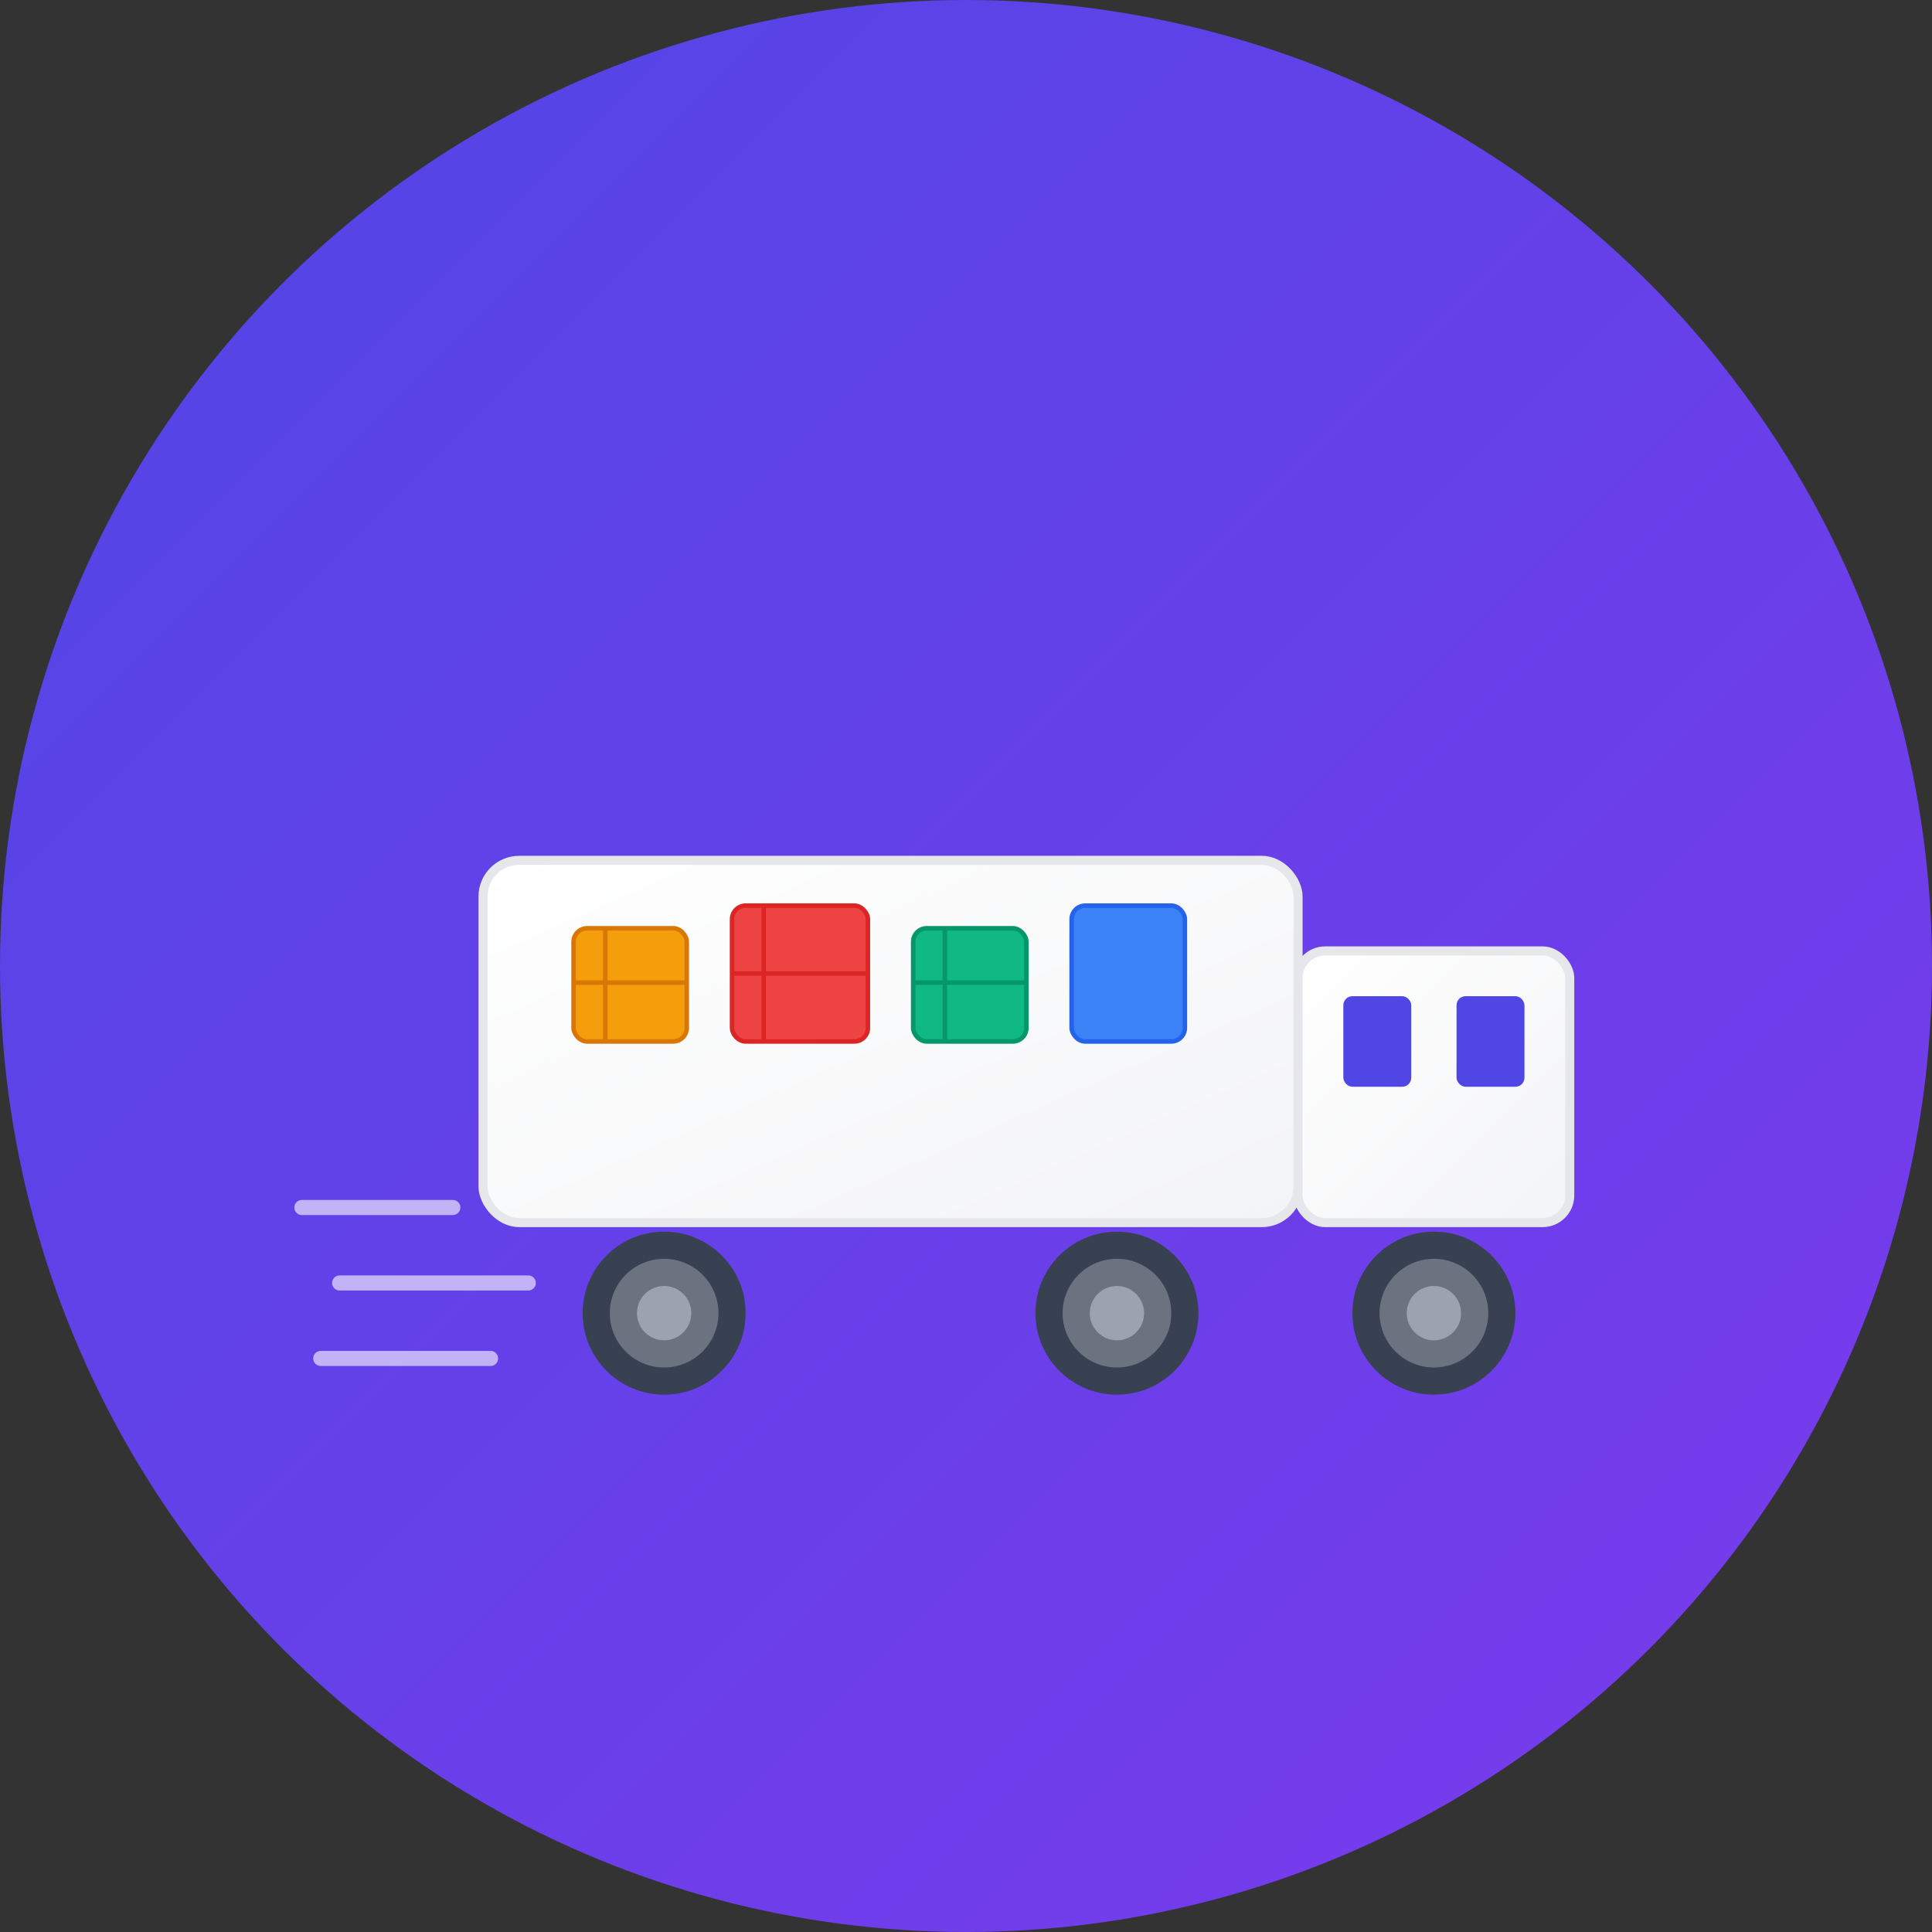 <svg xmlns="http://www.w3.org/2000/svg" width="512" height="512" viewBox="0 0 512 512">
  <rect x="0" y="0" width="512" height="512" fill="#333333" stroke="none"/>
  <!-- Background circle with gradient -->
  <defs>
    <linearGradient id="bgGradient" x1="0%" y1="0%" x2="100%" y2="100%">
      <stop offset="0%" style="stop-color:#4F46E5;stop-opacity:1" />
      <stop offset="100%" style="stop-color:#7C3AED;stop-opacity:1" />
    </linearGradient>
    <linearGradient id="truckGradient" x1="0%" y1="0%" x2="100%" y2="100%">
      <stop offset="0%" style="stop-color:#FFFFFF;stop-opacity:1" />
      <stop offset="100%" style="stop-color:#F3F4F6;stop-opacity:1" />
    </linearGradient>
  </defs>
  
  <!-- Background -->
  <circle cx="256" cy="256" r="256" fill="url(#bgGradient)"/>
  
  <!-- Moving truck icon -->
  <g transform="translate(128, 180) scale(1.2)">
    <!-- Truck body -->
    <rect x="0" y="40" width="180" height="80" rx="8" fill="url(#truckGradient)" stroke="#E5E7EB" stroke-width="2"/>
    
    <!-- Truck cab -->
    <rect x="180" y="60" width="60" height="60" rx="6" fill="url(#truckGradient)" stroke="#E5E7EB" stroke-width="2"/>
    
    <!-- Truck windows -->
    <rect x="190" y="70" width="15" height="20" rx="2" fill="#4F46E5"/>
    <rect x="215" y="70" width="15" height="20" rx="2" fill="#4F46E5"/>
    
    <!-- Wheels -->
    <circle cx="40" cy="140" r="18" fill="#374151"/>
    <circle cx="40" cy="140" r="12" fill="#6B7280"/>
    <circle cx="40" cy="140" r="6" fill="#9CA3AF"/>
    
    <circle cx="140" cy="140" r="18" fill="#374151"/>
    <circle cx="140" cy="140" r="12" fill="#6B7280"/>
    <circle cx="140" cy="140" r="6" fill="#9CA3AF"/>
    
    <circle cx="210" cy="140" r="18" fill="#374151"/>
    <circle cx="210" cy="140" r="12" fill="#6B7280"/>
    <circle cx="210" cy="140" r="6" fill="#9CA3AF"/>
    
    <!-- Moving boxes in truck -->
    <rect x="20" y="55" width="25" height="25" rx="3" fill="#F59E0B" stroke="#D97706" stroke-width="1"/>
    <rect x="55" y="50" width="30" height="30" rx="3" fill="#EF4444" stroke="#DC2626" stroke-width="1"/>
    <rect x="95" y="55" width="25" height="25" rx="3" fill="#10B981" stroke="#059669" stroke-width="1"/>
    <rect x="130" y="50" width="25" height="30" rx="3" fill="#3B82F6" stroke="#2563EB" stroke-width="1"/>
    
    <!-- Box details -->
    <line x1="27" y1="55" x2="27" y2="80" stroke="#D97706" stroke-width="1"/>
    <line x1="20" y1="67" x2="45" y2="67" stroke="#D97706" stroke-width="1"/>
    
    <line x1="62" y1="50" x2="62" y2="80" stroke="#DC2626" stroke-width="1"/>
    <line x1="55" y1="65" x2="85" y2="65" stroke="#DC2626" stroke-width="1"/>
    
    <line x1="102" y1="55" x2="102" y2="80" stroke="#059669" stroke-width="1"/>
    <line x1="95" y1="67" x2="120" y2="67" stroke="#059669" stroke-width="1"/>
  </g>
  
  <!-- Motion lines for movement effect -->
  <g opacity="0.6">
    <line x1="80" y1="320" x2="120" y2="320" stroke="#FFFFFF" stroke-width="4" stroke-linecap="round"/>
    <line x1="90" y1="340" x2="140" y2="340" stroke="#FFFFFF" stroke-width="4" stroke-linecap="round"/>
    <line x1="85" y1="360" x2="130" y2="360" stroke="#FFFFFF" stroke-width="4" stroke-linecap="round"/>
  </g>
</svg>